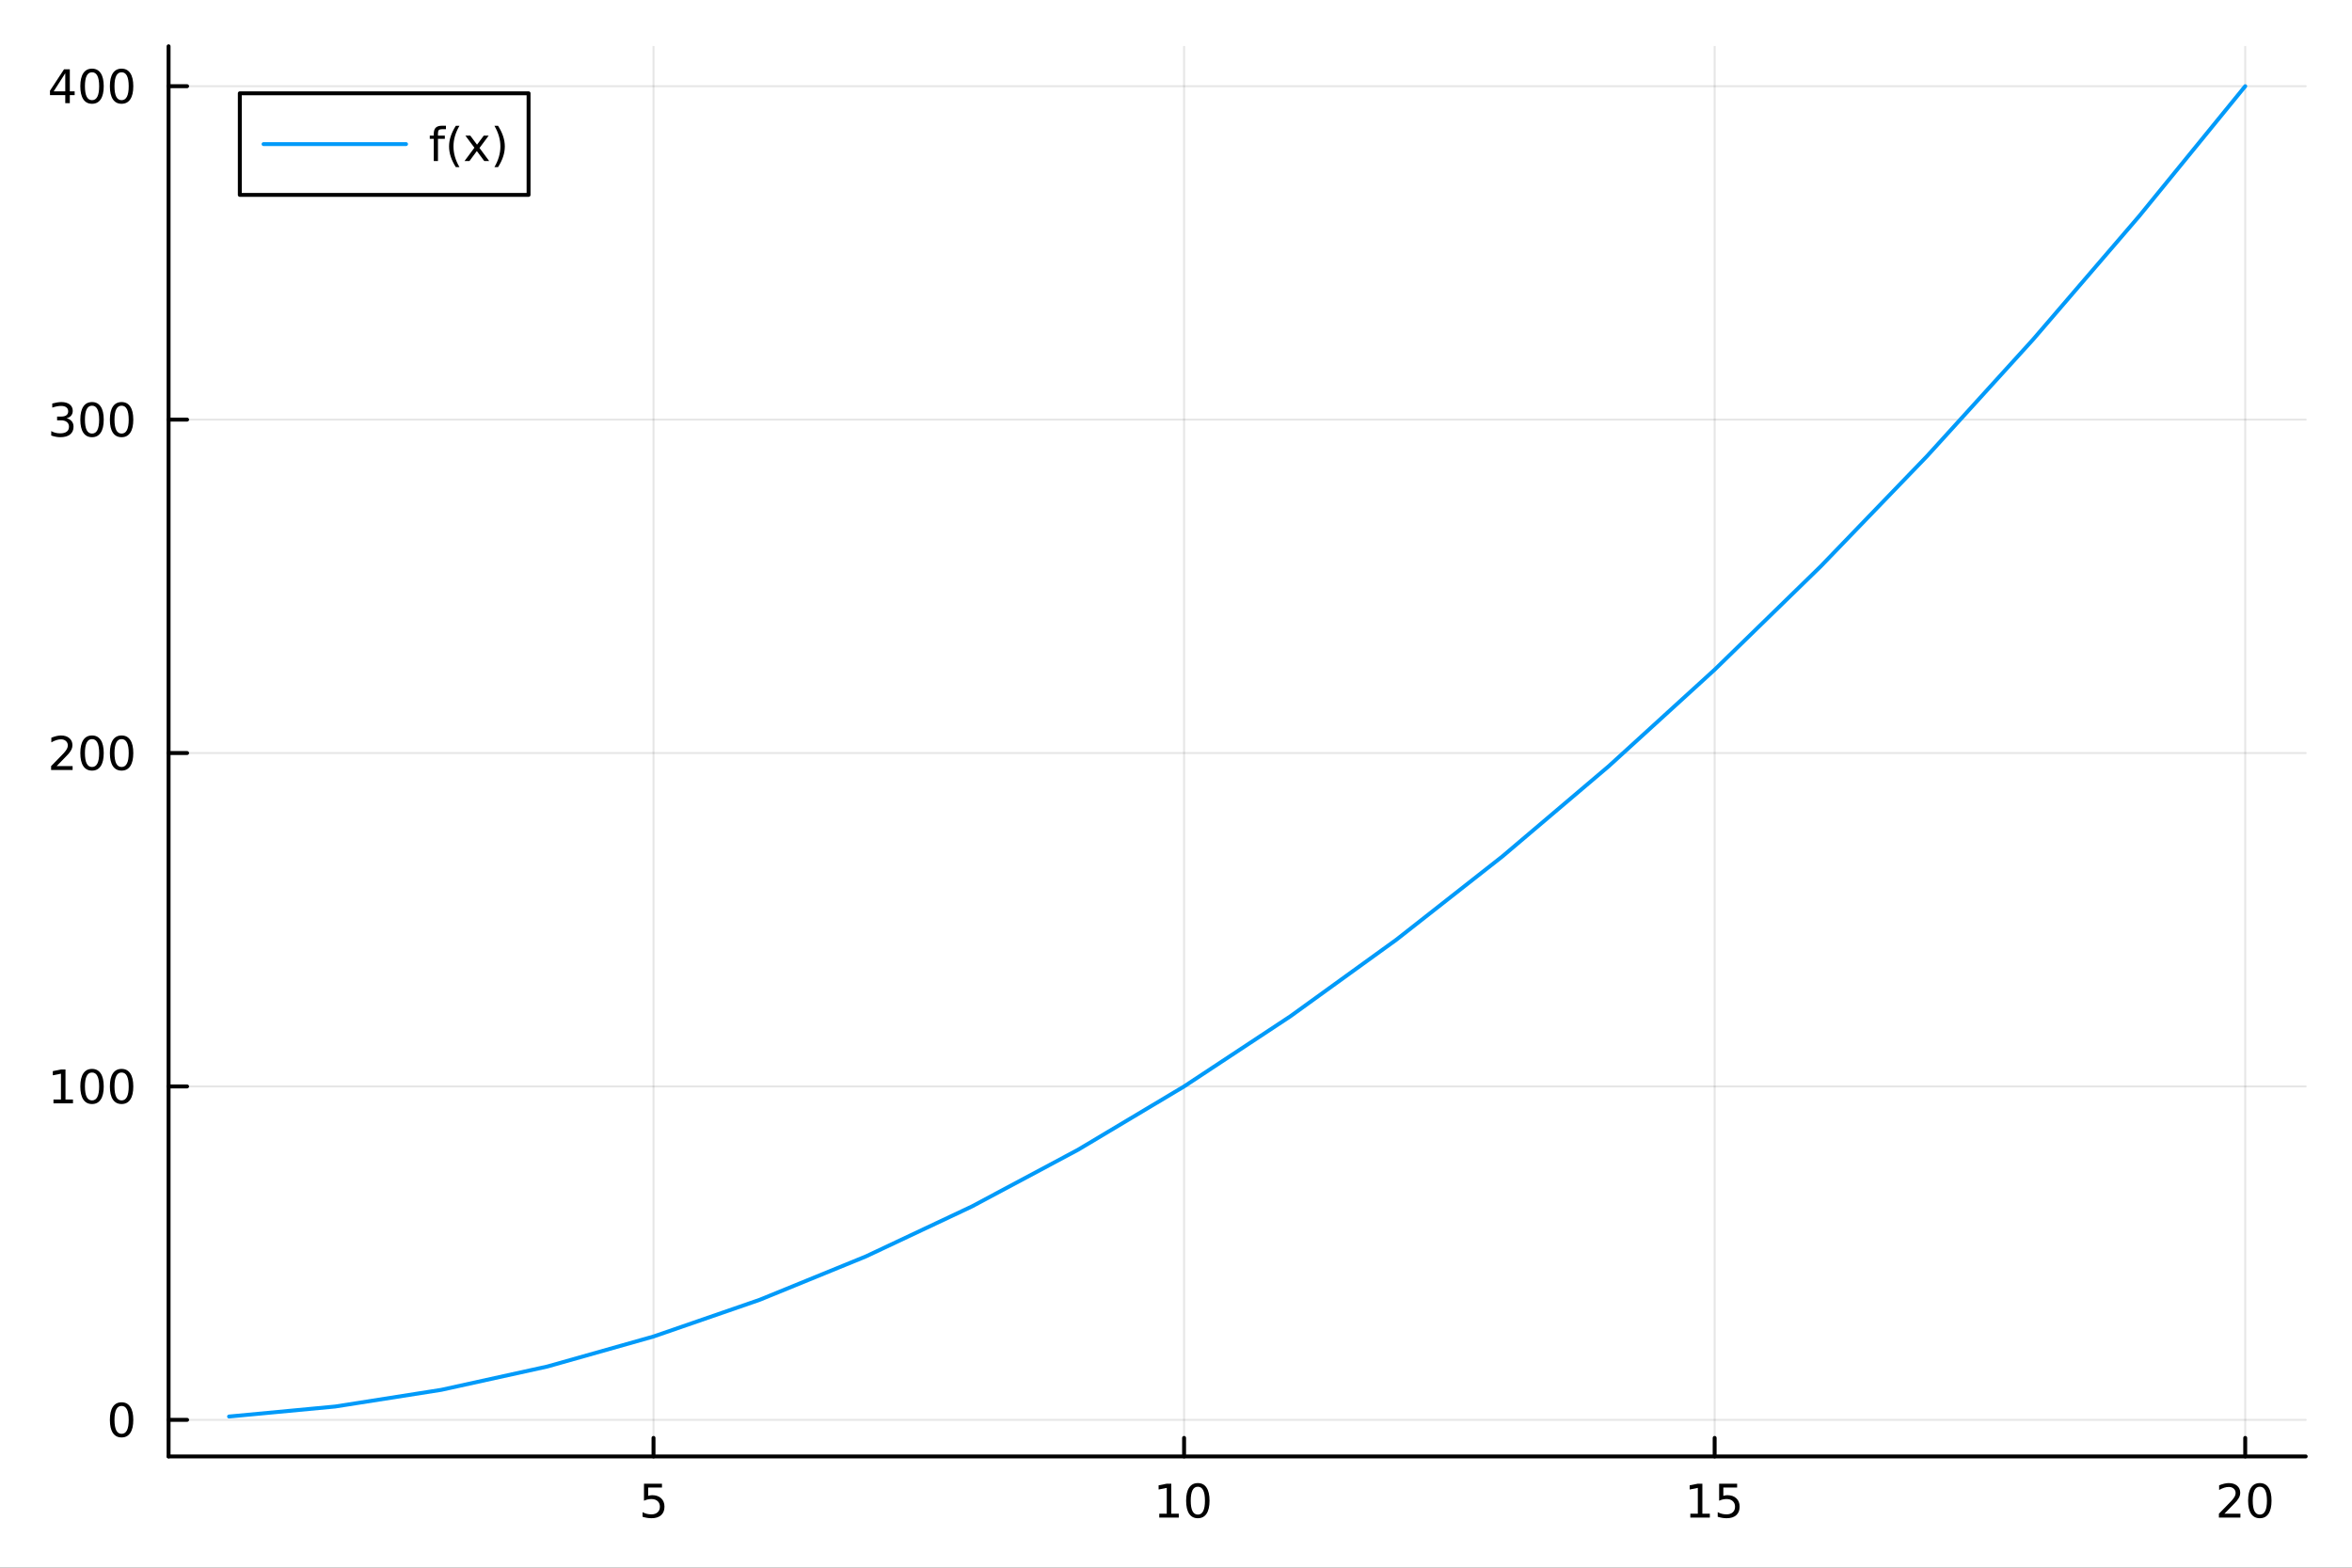 <?xml version="1.0" encoding="utf-8"?>
<svg xmlns="http://www.w3.org/2000/svg" xmlns:xlink="http://www.w3.org/1999/xlink" width="600" height="400" viewBox="0 0 2400 1600">
<rect x="0" y="0" width="2400" height="1600" fill="#333333" stroke="none"/>
<defs>
  <clipPath id="clip530">
    <rect x="0" y="0" width="2400" height="1600"/>
  </clipPath>
</defs>
<path clip-path="url(#clip530)" d="M0 1600 L2400 1600 L2400 8.88178e-14 L0 8.88178e-14  Z" fill="#ffffff" fill-rule="evenodd" fill-opacity="1"/>
<defs>
  <clipPath id="clip531">
    <rect x="480" y="0" width="1681" height="1600"/>
  </clipPath>
</defs>
<path clip-path="url(#clip530)" d="M172.015 1486.45 L2352.76 1486.45 L2352.76 47.244 L172.015 47.244  Z" fill="#ffffff" fill-rule="evenodd" fill-opacity="1"/>
<defs>
  <clipPath id="clip532">
    <rect x="172" y="47" width="2182" height="1440"/>
  </clipPath>
</defs>
<polyline clip-path="url(#clip532)" style="stroke:#000000; stroke-linecap:round; stroke-linejoin:round; stroke-width:2; stroke-opacity:0.1; fill:none" points="666.85,1486.45 666.85,47.244 "/>
<polyline clip-path="url(#clip532)" style="stroke:#000000; stroke-linecap:round; stroke-linejoin:round; stroke-width:2; stroke-opacity:0.1; fill:none" points="1208.25,1486.45 1208.25,47.244 "/>
<polyline clip-path="url(#clip532)" style="stroke:#000000; stroke-linecap:round; stroke-linejoin:round; stroke-width:2; stroke-opacity:0.1; fill:none" points="1749.64,1486.45 1749.64,47.244 "/>
<polyline clip-path="url(#clip532)" style="stroke:#000000; stroke-linecap:round; stroke-linejoin:round; stroke-width:2; stroke-opacity:0.1; fill:none" points="2291.04,1486.45 2291.04,47.244 "/>
<polyline clip-path="url(#clip530)" style="stroke:#000000; stroke-linecap:round; stroke-linejoin:round; stroke-width:4; stroke-opacity:1; fill:none" points="172.015,1486.45 2352.76,1486.45 "/>
<polyline clip-path="url(#clip530)" style="stroke:#000000; stroke-linecap:round; stroke-linejoin:round; stroke-width:4; stroke-opacity:1; fill:none" points="666.85,1486.45 666.85,1467.55 "/>
<polyline clip-path="url(#clip530)" style="stroke:#000000; stroke-linecap:round; stroke-linejoin:round; stroke-width:4; stroke-opacity:1; fill:none" points="1208.25,1486.45 1208.25,1467.55 "/>
<polyline clip-path="url(#clip530)" style="stroke:#000000; stroke-linecap:round; stroke-linejoin:round; stroke-width:4; stroke-opacity:1; fill:none" points="1749.64,1486.45 1749.64,1467.55 "/>
<polyline clip-path="url(#clip530)" style="stroke:#000000; stroke-linecap:round; stroke-linejoin:round; stroke-width:4; stroke-opacity:1; fill:none" points="2291.04,1486.45 2291.04,1467.55 "/>
<path clip-path="url(#clip530)" d="M657.128 1514.29 L675.485 1514.29 L675.485 1518.22 L661.411 1518.22 L661.411 1526.7 Q662.429 1526.35 663.448 1526.19 Q664.466 1526 665.485 1526 Q671.272 1526 674.651 1529.17 Q678.031 1532.34 678.031 1537.76 Q678.031 1543.34 674.559 1546.44 Q671.086 1549.52 664.767 1549.52 Q662.591 1549.52 660.323 1549.15 Q658.077 1548.78 655.67 1548.04 L655.67 1543.34 Q657.753 1544.47 659.975 1545.03 Q662.198 1545.58 664.674 1545.58 Q668.679 1545.58 671.017 1543.48 Q673.355 1541.37 673.355 1537.76 Q673.355 1534.15 671.017 1532.04 Q668.679 1529.94 664.674 1529.94 Q662.799 1529.94 660.924 1530.35 Q659.073 1530.77 657.128 1531.65 L657.128 1514.29 Z" fill="#000000" fill-rule="nonzero" fill-opacity="1" /><path clip-path="url(#clip530)" d="M1182.93 1544.91 L1190.57 1544.91 L1190.57 1518.55 L1182.26 1520.21 L1182.26 1515.95 L1190.53 1514.29 L1195.2 1514.29 L1195.2 1544.91 L1202.84 1544.91 L1202.84 1548.85 L1182.93 1548.85 L1182.93 1544.91 Z" fill="#000000" fill-rule="nonzero" fill-opacity="1" /><path clip-path="url(#clip530)" d="M1222.29 1517.37 Q1218.67 1517.37 1216.85 1520.93 Q1215.04 1524.47 1215.04 1531.6 Q1215.04 1538.71 1216.85 1542.27 Q1218.67 1545.82 1222.29 1545.82 Q1225.92 1545.82 1227.72 1542.27 Q1229.55 1538.71 1229.55 1531.6 Q1229.55 1524.47 1227.72 1520.93 Q1225.92 1517.37 1222.29 1517.37 M1222.29 1513.66 Q1228.1 1513.66 1231.15 1518.27 Q1234.23 1522.85 1234.23 1531.6 Q1234.23 1540.33 1231.15 1544.94 Q1228.1 1549.52 1222.29 1549.52 Q1216.47 1549.52 1213.4 1544.94 Q1210.34 1540.33 1210.34 1531.6 Q1210.34 1522.85 1213.4 1518.27 Q1216.47 1513.66 1222.29 1513.66 Z" fill="#000000" fill-rule="nonzero" fill-opacity="1" /><path clip-path="url(#clip530)" d="M1724.83 1544.91 L1732.47 1544.91 L1732.47 1518.55 L1724.16 1520.21 L1724.16 1515.95 L1732.42 1514.29 L1737.1 1514.29 L1737.1 1544.91 L1744.73 1544.91 L1744.73 1548.85 L1724.83 1548.85 L1724.83 1544.91 Z" fill="#000000" fill-rule="nonzero" fill-opacity="1" /><path clip-path="url(#clip530)" d="M1754.22 1514.29 L1772.58 1514.29 L1772.58 1518.22 L1758.51 1518.22 L1758.51 1526.7 Q1759.53 1526.35 1760.54 1526.19 Q1761.56 1526 1762.58 1526 Q1768.37 1526 1771.75 1529.17 Q1775.13 1532.34 1775.13 1537.76 Q1775.13 1543.34 1771.66 1546.44 Q1768.18 1549.52 1761.86 1549.52 Q1759.69 1549.52 1757.42 1549.15 Q1755.17 1548.78 1752.77 1548.04 L1752.77 1543.34 Q1754.85 1544.47 1757.07 1545.03 Q1759.29 1545.58 1761.77 1545.58 Q1765.78 1545.58 1768.11 1543.48 Q1770.45 1541.37 1770.45 1537.76 Q1770.45 1534.15 1768.11 1532.04 Q1765.78 1529.94 1761.77 1529.94 Q1759.9 1529.94 1758.02 1530.35 Q1756.17 1530.77 1754.22 1531.65 L1754.22 1514.29 Z" fill="#000000" fill-rule="nonzero" fill-opacity="1" /><path clip-path="url(#clip530)" d="M2269.81 1544.91 L2286.13 1544.91 L2286.13 1548.85 L2264.19 1548.85 L2264.19 1544.91 Q2266.85 1542.16 2271.43 1537.53 Q2276.04 1532.88 2277.22 1531.53 Q2279.46 1529.01 2280.34 1527.27 Q2281.25 1525.51 2281.25 1523.82 Q2281.25 1521.07 2279.3 1519.33 Q2277.38 1517.6 2274.28 1517.6 Q2272.08 1517.6 2269.62 1518.36 Q2267.19 1519.13 2264.42 1520.68 L2264.42 1515.95 Q2267.24 1514.82 2269.69 1514.24 Q2272.15 1513.66 2274.19 1513.66 Q2279.56 1513.66 2282.75 1516.35 Q2285.94 1519.03 2285.94 1523.52 Q2285.94 1525.65 2285.13 1527.57 Q2284.35 1529.47 2282.24 1532.07 Q2281.66 1532.74 2278.56 1535.95 Q2275.46 1539.15 2269.81 1544.91 Z" fill="#000000" fill-rule="nonzero" fill-opacity="1" /><path clip-path="url(#clip530)" d="M2305.94 1517.37 Q2302.33 1517.37 2300.5 1520.93 Q2298.7 1524.47 2298.7 1531.6 Q2298.7 1538.71 2300.5 1542.27 Q2302.33 1545.82 2305.94 1545.82 Q2309.58 1545.82 2311.38 1542.27 Q2313.21 1538.71 2313.21 1531.6 Q2313.21 1524.47 2311.38 1520.93 Q2309.58 1517.37 2305.94 1517.37 M2305.94 1513.66 Q2311.75 1513.66 2314.81 1518.27 Q2317.89 1522.85 2317.89 1531.6 Q2317.89 1540.33 2314.81 1544.94 Q2311.75 1549.52 2305.94 1549.52 Q2300.13 1549.52 2297.06 1544.94 Q2294 1540.33 2294 1531.6 Q2294 1522.85 2297.06 1518.27 Q2300.13 1513.66 2305.94 1513.66 Z" fill="#000000" fill-rule="nonzero" fill-opacity="1" /><polyline clip-path="url(#clip532)" style="stroke:#000000; stroke-linecap:round; stroke-linejoin:round; stroke-width:2; stroke-opacity:0.1; fill:none" points="172.015,1449.12 2352.76,1449.12 "/>
<polyline clip-path="url(#clip532)" style="stroke:#000000; stroke-linecap:round; stroke-linejoin:round; stroke-width:2; stroke-opacity:0.1; fill:none" points="172.015,1108.83 2352.76,1108.83 "/>
<polyline clip-path="url(#clip532)" style="stroke:#000000; stroke-linecap:round; stroke-linejoin:round; stroke-width:2; stroke-opacity:0.1; fill:none" points="172.015,768.547 2352.76,768.547 "/>
<polyline clip-path="url(#clip532)" style="stroke:#000000; stroke-linecap:round; stroke-linejoin:round; stroke-width:2; stroke-opacity:0.1; fill:none" points="172.015,428.262 2352.76,428.262 "/>
<polyline clip-path="url(#clip532)" style="stroke:#000000; stroke-linecap:round; stroke-linejoin:round; stroke-width:2; stroke-opacity:0.1; fill:none" points="172.015,87.976 2352.76,87.976 "/>
<polyline clip-path="url(#clip530)" style="stroke:#000000; stroke-linecap:round; stroke-linejoin:round; stroke-width:4; stroke-opacity:1; fill:none" points="172.015,1486.45 172.015,47.244 "/>
<polyline clip-path="url(#clip530)" style="stroke:#000000; stroke-linecap:round; stroke-linejoin:round; stroke-width:4; stroke-opacity:1; fill:none" points="172.015,1449.12 190.912,1449.12 "/>
<polyline clip-path="url(#clip530)" style="stroke:#000000; stroke-linecap:round; stroke-linejoin:round; stroke-width:4; stroke-opacity:1; fill:none" points="172.015,1108.83 190.912,1108.83 "/>
<polyline clip-path="url(#clip530)" style="stroke:#000000; stroke-linecap:round; stroke-linejoin:round; stroke-width:4; stroke-opacity:1; fill:none" points="172.015,768.547 190.912,768.547 "/>
<polyline clip-path="url(#clip530)" style="stroke:#000000; stroke-linecap:round; stroke-linejoin:round; stroke-width:4; stroke-opacity:1; fill:none" points="172.015,428.262 190.912,428.262 "/>
<polyline clip-path="url(#clip530)" style="stroke:#000000; stroke-linecap:round; stroke-linejoin:round; stroke-width:4; stroke-opacity:1; fill:none" points="172.015,87.976 190.912,87.976 "/>
<path clip-path="url(#clip530)" d="M124.07 1434.92 Q120.459 1434.92 118.631 1438.48 Q116.825 1442.02 116.825 1449.15 Q116.825 1456.26 118.631 1459.82 Q120.459 1463.37 124.07 1463.37 Q127.705 1463.37 129.51 1459.82 Q131.339 1456.26 131.339 1449.15 Q131.339 1442.02 129.51 1438.48 Q127.705 1434.92 124.07 1434.92 M124.07 1431.21 Q129.881 1431.21 132.936 1435.82 Q136.015 1440.4 136.015 1449.15 Q136.015 1457.88 132.936 1462.49 Q129.881 1467.07 124.07 1467.07 Q118.26 1467.07 115.182 1462.49 Q112.126 1457.88 112.126 1449.15 Q112.126 1440.4 115.182 1435.82 Q118.26 1431.21 124.07 1431.21 Z" fill="#000000" fill-rule="nonzero" fill-opacity="1" /><path clip-path="url(#clip530)" d="M54.557 1122.18 L62.196 1122.18 L62.196 1095.81 L53.886 1097.48 L53.886 1093.22 L62.15 1091.55 L66.825 1091.55 L66.825 1122.18 L74.464 1122.18 L74.464 1126.11 L54.557 1126.11 L54.557 1122.18 Z" fill="#000000" fill-rule="nonzero" fill-opacity="1" /><path clip-path="url(#clip530)" d="M93.909 1094.63 Q90.297 1094.63 88.469 1098.2 Q86.663 1101.74 86.663 1108.87 Q86.663 1115.97 88.469 1119.54 Q90.297 1123.08 93.909 1123.08 Q97.543 1123.08 99.348 1119.54 Q101.177 1115.97 101.177 1108.87 Q101.177 1101.74 99.348 1098.2 Q97.543 1094.63 93.909 1094.63 M93.909 1090.93 Q99.719 1090.93 102.774 1095.53 Q105.853 1100.12 105.853 1108.87 Q105.853 1117.59 102.774 1122.2 Q99.719 1126.78 93.909 1126.78 Q88.098 1126.78 85.02 1122.2 Q81.964 1117.59 81.964 1108.87 Q81.964 1100.12 85.02 1095.53 Q88.098 1090.93 93.909 1090.93 Z" fill="#000000" fill-rule="nonzero" fill-opacity="1" /><path clip-path="url(#clip530)" d="M124.07 1094.63 Q120.459 1094.63 118.631 1098.2 Q116.825 1101.74 116.825 1108.87 Q116.825 1115.97 118.631 1119.54 Q120.459 1123.08 124.07 1123.08 Q127.705 1123.08 129.51 1119.54 Q131.339 1115.97 131.339 1108.87 Q131.339 1101.74 129.51 1098.2 Q127.705 1094.63 124.07 1094.63 M124.07 1090.93 Q129.881 1090.93 132.936 1095.53 Q136.015 1100.12 136.015 1108.87 Q136.015 1117.59 132.936 1122.2 Q129.881 1126.78 124.07 1126.78 Q118.26 1126.78 115.182 1122.2 Q112.126 1117.59 112.126 1108.87 Q112.126 1100.12 115.182 1095.53 Q118.26 1090.93 124.07 1090.93 Z" fill="#000000" fill-rule="nonzero" fill-opacity="1" /><path clip-path="url(#clip530)" d="M57.775 781.892 L74.094 781.892 L74.094 785.827 L52.15 785.827 L52.15 781.892 Q54.812 779.138 59.395 774.508 Q64.001 769.855 65.182 768.513 Q67.427 765.99 68.307 764.253 Q69.21 762.494 69.21 760.804 Q69.21 758.05 67.265 756.314 Q65.344 754.578 62.242 754.578 Q60.043 754.578 57.589 755.341 Q55.159 756.105 52.381 757.656 L52.381 752.934 Q55.205 751.8 57.659 751.221 Q60.112 750.642 62.15 750.642 Q67.52 750.642 70.714 753.328 Q73.909 756.013 73.909 760.503 Q73.909 762.633 73.099 764.554 Q72.311 766.453 70.205 769.045 Q69.626 769.716 66.525 772.934 Q63.423 776.128 57.775 781.892 Z" fill="#000000" fill-rule="nonzero" fill-opacity="1" /><path clip-path="url(#clip530)" d="M93.909 754.346 Q90.297 754.346 88.469 757.911 Q86.663 761.453 86.663 768.582 Q86.663 775.689 88.469 779.253 Q90.297 782.795 93.909 782.795 Q97.543 782.795 99.348 779.253 Q101.177 775.689 101.177 768.582 Q101.177 761.453 99.348 757.911 Q97.543 754.346 93.909 754.346 M93.909 750.642 Q99.719 750.642 102.774 755.249 Q105.853 759.832 105.853 768.582 Q105.853 777.309 102.774 781.915 Q99.719 786.499 93.909 786.499 Q88.098 786.499 85.02 781.915 Q81.964 777.309 81.964 768.582 Q81.964 759.832 85.02 755.249 Q88.098 750.642 93.909 750.642 Z" fill="#000000" fill-rule="nonzero" fill-opacity="1" /><path clip-path="url(#clip530)" d="M124.07 754.346 Q120.459 754.346 118.631 757.911 Q116.825 761.453 116.825 768.582 Q116.825 775.689 118.631 779.253 Q120.459 782.795 124.07 782.795 Q127.705 782.795 129.51 779.253 Q131.339 775.689 131.339 768.582 Q131.339 761.453 129.51 757.911 Q127.705 754.346 124.07 754.346 M124.07 750.642 Q129.881 750.642 132.936 755.249 Q136.015 759.832 136.015 768.582 Q136.015 777.309 132.936 781.915 Q129.881 786.499 124.07 786.499 Q118.26 786.499 115.182 781.915 Q112.126 777.309 112.126 768.582 Q112.126 759.832 115.182 755.249 Q118.26 750.642 124.07 750.642 Z" fill="#000000" fill-rule="nonzero" fill-opacity="1" /><path clip-path="url(#clip530)" d="M67.913 426.908 Q71.27 427.625 73.145 429.894 Q75.043 432.162 75.043 435.496 Q75.043 440.611 71.524 443.412 Q68.006 446.213 61.525 446.213 Q59.349 446.213 57.034 445.773 Q54.742 445.357 52.288 444.5 L52.288 439.986 Q54.233 441.121 56.548 441.699 Q58.862 442.278 61.386 442.278 Q65.784 442.278 68.075 440.542 Q70.39 438.806 70.39 435.496 Q70.39 432.44 68.237 430.727 Q66.108 428.991 62.288 428.991 L58.261 428.991 L58.261 425.148 L62.474 425.148 Q65.923 425.148 67.751 423.783 Q69.58 422.394 69.58 419.801 Q69.58 417.139 67.682 415.727 Q65.807 414.292 62.288 414.292 Q60.367 414.292 58.168 414.709 Q55.969 415.125 53.33 416.005 L53.33 411.838 Q55.992 411.098 58.307 410.727 Q60.645 410.357 62.705 410.357 Q68.029 410.357 71.131 412.787 Q74.233 415.195 74.233 419.315 Q74.233 422.185 72.589 424.176 Q70.946 426.144 67.913 426.908 Z" fill="#000000" fill-rule="nonzero" fill-opacity="1" /><path clip-path="url(#clip530)" d="M93.909 414.061 Q90.297 414.061 88.469 417.625 Q86.663 421.167 86.663 428.297 Q86.663 435.403 88.469 438.968 Q90.297 442.509 93.909 442.509 Q97.543 442.509 99.348 438.968 Q101.177 435.403 101.177 428.297 Q101.177 421.167 99.348 417.625 Q97.543 414.061 93.909 414.061 M93.909 410.357 Q99.719 410.357 102.774 414.963 Q105.853 419.547 105.853 428.297 Q105.853 437.023 102.774 441.63 Q99.719 446.213 93.909 446.213 Q88.098 446.213 85.02 441.63 Q81.964 437.023 81.964 428.297 Q81.964 419.547 85.02 414.963 Q88.098 410.357 93.909 410.357 Z" fill="#000000" fill-rule="nonzero" fill-opacity="1" /><path clip-path="url(#clip530)" d="M124.07 414.061 Q120.459 414.061 118.631 417.625 Q116.825 421.167 116.825 428.297 Q116.825 435.403 118.631 438.968 Q120.459 442.509 124.07 442.509 Q127.705 442.509 129.51 438.968 Q131.339 435.403 131.339 428.297 Q131.339 421.167 129.51 417.625 Q127.705 414.061 124.07 414.061 M124.07 410.357 Q129.881 410.357 132.936 414.963 Q136.015 419.547 136.015 428.297 Q136.015 437.023 132.936 441.63 Q129.881 446.213 124.07 446.213 Q118.26 446.213 115.182 441.63 Q112.126 437.023 112.126 428.297 Q112.126 419.547 115.182 414.963 Q118.26 410.357 124.07 410.357 Z" fill="#000000" fill-rule="nonzero" fill-opacity="1" /><path clip-path="url(#clip530)" d="M66.594 74.77 L54.788 93.219 L66.594 93.219 L66.594 74.77 M65.367 70.696 L71.247 70.696 L71.247 93.219 L76.177 93.219 L76.177 97.108 L71.247 97.108 L71.247 105.256 L66.594 105.256 L66.594 97.108 L50.992 97.108 L50.992 92.594 L65.367 70.696 Z" fill="#000000" fill-rule="nonzero" fill-opacity="1" /><path clip-path="url(#clip530)" d="M93.909 73.775 Q90.297 73.775 88.469 77.34 Q86.663 80.881 86.663 88.011 Q86.663 95.117 88.469 98.682 Q90.297 102.224 93.909 102.224 Q97.543 102.224 99.348 98.682 Q101.177 95.117 101.177 88.011 Q101.177 80.881 99.348 77.34 Q97.543 73.775 93.909 73.775 M93.909 70.071 Q99.719 70.071 102.774 74.678 Q105.853 79.261 105.853 88.011 Q105.853 96.738 102.774 101.344 Q99.719 105.928 93.909 105.928 Q88.098 105.928 85.02 101.344 Q81.964 96.738 81.964 88.011 Q81.964 79.261 85.02 74.678 Q88.098 70.071 93.909 70.071 Z" fill="#000000" fill-rule="nonzero" fill-opacity="1" /><path clip-path="url(#clip530)" d="M124.07 73.775 Q120.459 73.775 118.631 77.34 Q116.825 80.881 116.825 88.011 Q116.825 95.117 118.631 98.682 Q120.459 102.224 124.07 102.224 Q127.705 102.224 129.51 98.682 Q131.339 95.117 131.339 88.011 Q131.339 80.881 129.51 77.34 Q127.705 73.775 124.07 73.775 M124.07 70.071 Q129.881 70.071 132.936 74.678 Q136.015 79.261 136.015 88.011 Q136.015 96.738 132.936 101.344 Q129.881 105.928 124.07 105.928 Q118.26 105.928 115.182 101.344 Q112.126 96.738 112.126 88.011 Q112.126 79.261 115.182 74.678 Q118.26 70.071 124.07 70.071 Z" fill="#000000" fill-rule="nonzero" fill-opacity="1" /><polyline clip-path="url(#clip532)" style="stroke:#009af9; stroke-linecap:round; stroke-linejoin:round; stroke-width:4; stroke-opacity:1; fill:none" points="233.734,1445.72 342.013,1435.51 450.292,1418.49 558.571,1394.67 666.85,1364.05 775.129,1326.62 883.409,1282.38 991.688,1231.34 1099.97,1173.49 1208.25,1108.83 1316.52,1037.37 1424.8,959.107 1533.08,874.036 1641.36,782.159 1749.64,683.476 1857.92,577.987 1966.2,465.693 2074.48,346.593 2182.76,220.688 2291.04,87.976 "/>
<path clip-path="url(#clip530)" d="M244.706 198.898 L539.354 198.898 L539.354 95.218 L244.706 95.218  Z" fill="#ffffff" fill-rule="evenodd" fill-opacity="1"/>
<polyline clip-path="url(#clip530)" style="stroke:#000000; stroke-linecap:round; stroke-linejoin:round; stroke-width:4; stroke-opacity:1; fill:none" points="244.706,198.898 539.354,198.898 539.354,95.218 244.706,95.218 244.706,198.898 "/>
<polyline clip-path="url(#clip530)" style="stroke:#009af9; stroke-linecap:round; stroke-linejoin:round; stroke-width:4; stroke-opacity:1; fill:none" points="268.937,147.058 414.319,147.058 "/>
<path clip-path="url(#clip530)" d="M455.054 128.319 L455.054 131.861 L450.98 131.861 Q448.689 131.861 447.786 132.787 Q446.906 133.713 446.906 136.12 L446.906 138.412 L453.92 138.412 L453.92 141.722 L446.906 141.722 L446.906 164.338 L442.624 164.338 L442.624 141.722 L438.55 141.722 L438.55 138.412 L442.624 138.412 L442.624 136.606 Q442.624 132.278 444.638 130.31 Q446.652 128.319 451.027 128.319 L455.054 128.319 Z" fill="#000000" fill-rule="nonzero" fill-opacity="1" /><path clip-path="url(#clip530)" d="M468.851 128.366 Q465.749 133.69 464.244 138.898 Q462.74 144.106 462.74 149.453 Q462.74 154.801 464.244 160.055 Q465.772 165.287 468.851 170.588 L465.147 170.588 Q461.675 165.148 459.939 159.893 Q458.226 154.639 458.226 149.453 Q458.226 144.291 459.939 139.06 Q461.652 133.828 465.147 128.366 L468.851 128.366 Z" fill="#000000" fill-rule="nonzero" fill-opacity="1" /><path clip-path="url(#clip530)" d="M498.665 138.412 L489.29 151.027 L499.151 164.338 L494.128 164.338 L486.582 154.152 L479.036 164.338 L474.013 164.338 L484.082 150.773 L474.869 138.412 L479.892 138.412 L486.767 147.648 L493.642 138.412 L498.665 138.412 Z" fill="#000000" fill-rule="nonzero" fill-opacity="1" /><path clip-path="url(#clip530)" d="M504.499 128.366 L508.202 128.366 Q511.674 133.828 513.387 139.06 Q515.124 144.291 515.124 149.453 Q515.124 154.639 513.387 159.893 Q511.674 165.148 508.202 170.588 L504.499 170.588 Q507.577 165.287 509.082 160.055 Q510.61 154.801 510.61 149.453 Q510.61 144.106 509.082 138.898 Q507.577 133.69 504.499 128.366 Z" fill="#000000" fill-rule="nonzero" fill-opacity="1" /></svg>